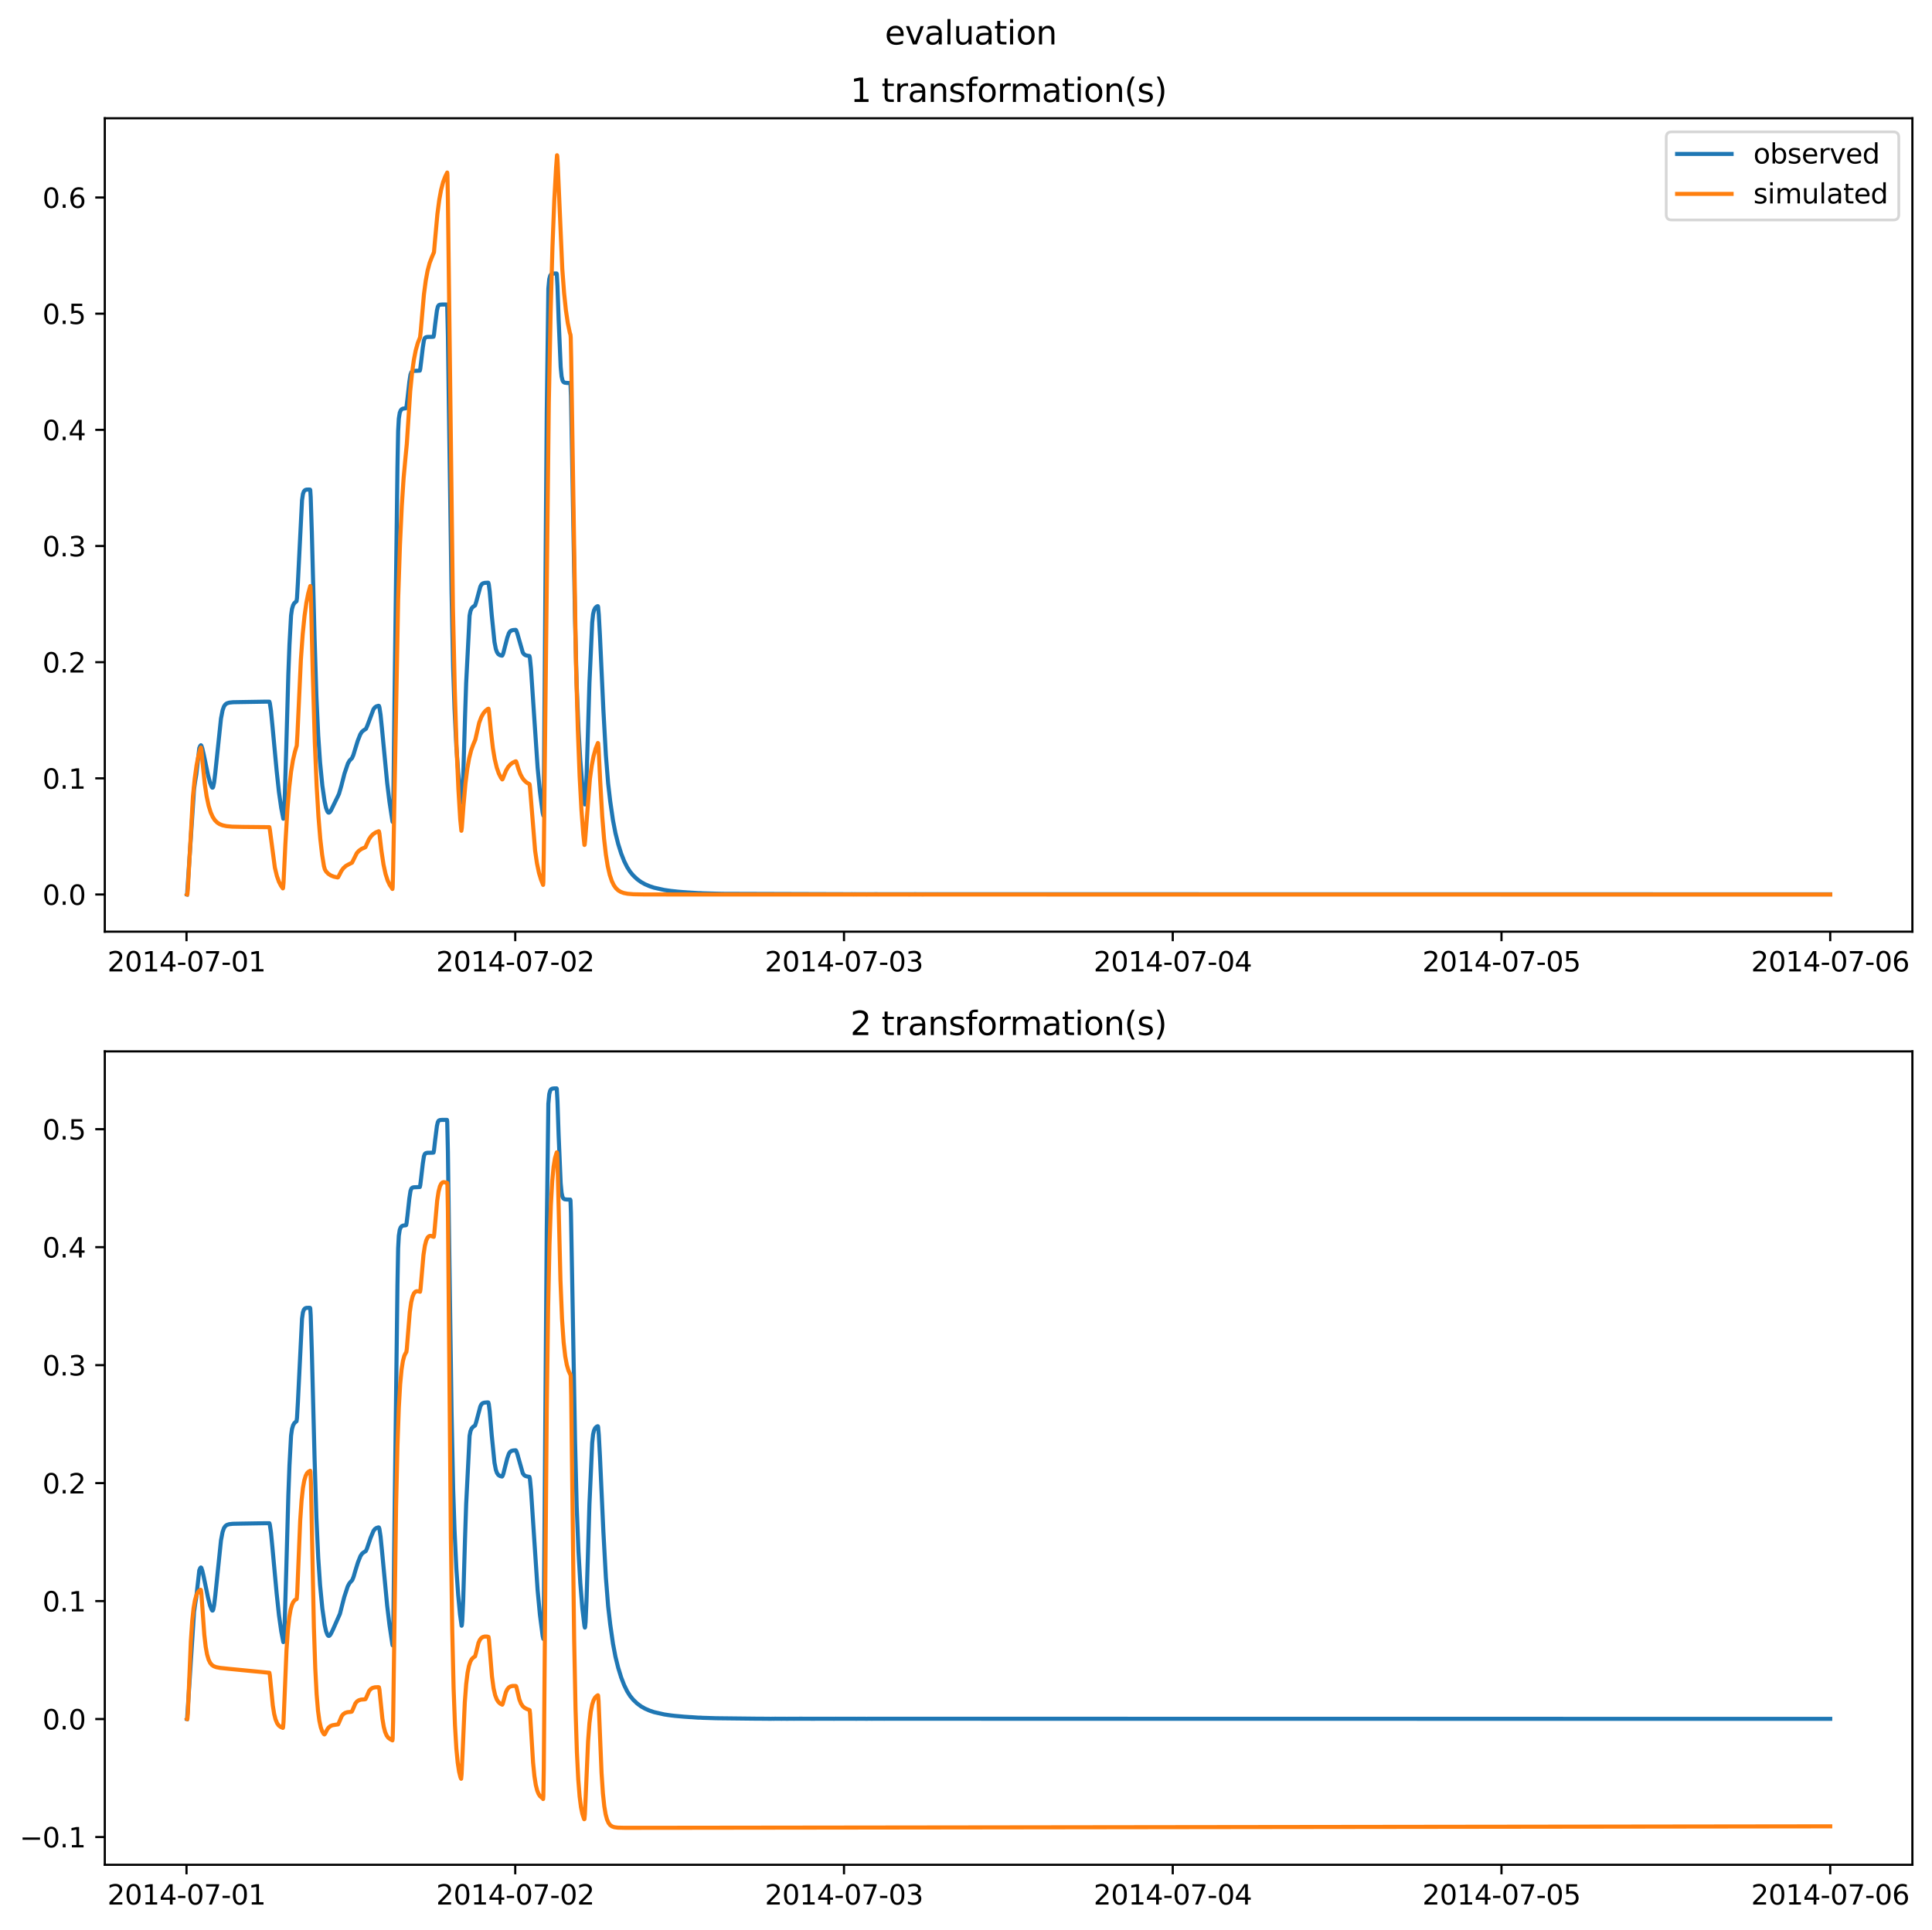 <?xml version="1.0" encoding="utf-8" standalone="no"?>
<!DOCTYPE svg PUBLIC "-//W3C//DTD SVG 1.1//EN"
  "http://www.w3.org/Graphics/SVG/1.1/DTD/svg11.dtd">
<svg xmlns:xlink="http://www.w3.org/1999/xlink" width="709.436pt" height="708.798pt" viewBox="0 0 709.436 708.798" xmlns="http://www.w3.org/2000/svg" version="1.1">
 <defs>
  <style type="text/css">*{stroke-linejoin: round; stroke-linecap: butt}</style>
 </defs>
 <g id="figure_1">
  <g id="patch_1">
   <path d="M 0 708.798 
L 709.436 708.798 
L 709.436 0 
L 0 0 
z
" style="fill: #ffffff"/>
  </g>
  <g id="axes_1">
   <g id="patch_2">
    <path d="M 38.483 342.2 
L 702.236 342.2 
L 702.236 43.44 
L 38.483 43.44 
z
" style="fill: #ffffff"/>
   </g>
   <g id="matplotlib.axis_1">
    <g id="xtick_1">
     <g id="line2d_1">
      <defs>
       <path id="mfd43e70ea5" d="M 0 0 
L 0 3.5 
" style="stroke: #000000; stroke-width: 0.8"/>
      </defs>
      <g>
       <use xlink:href="#mfd43e70ea5" x="68.486" y="342.2" style="stroke: #000000; stroke-width: 0.8"/>
      </g>
     </g>
     <g id="text_1">
      <!-- 2014-07-01 -->
      <g transform="translate(39.428 356.798) scale(0.1 -0.1)">
       <defs>
        <path id="DejaVuSans-32" d="M 1228 531 
L 3431 531 
L 3431 0 
L 469 0 
L 469 531 
Q 828 903 1448 1529 
Q 2069 2156 2228 2338 
Q 2531 2678 2651 2914 
Q 2772 3150 2772 3378 
Q 2772 3750 2511 3984 
Q 2250 4219 1831 4219 
Q 1534 4219 1204 4116 
Q 875 4013 500 3803 
L 500 4441 
Q 881 4594 1212 4672 
Q 1544 4750 1819 4750 
Q 2544 4750 2975 4387 
Q 3406 4025 3406 3419 
Q 3406 3131 3298 2873 
Q 3191 2616 2906 2266 
Q 2828 2175 2409 1742 
Q 1991 1309 1228 531 
z
" transform="scale(0.016)"/>
        <path id="DejaVuSans-30" d="M 2034 4250 
Q 1547 4250 1301 3770 
Q 1056 3291 1056 2328 
Q 1056 1369 1301 889 
Q 1547 409 2034 409 
Q 2525 409 2770 889 
Q 3016 1369 3016 2328 
Q 3016 3291 2770 3770 
Q 2525 4250 2034 4250 
z
M 2034 4750 
Q 2819 4750 3233 4129 
Q 3647 3509 3647 2328 
Q 3647 1150 3233 529 
Q 2819 -91 2034 -91 
Q 1250 -91 836 529 
Q 422 1150 422 2328 
Q 422 3509 836 4129 
Q 1250 4750 2034 4750 
z
" transform="scale(0.016)"/>
        <path id="DejaVuSans-31" d="M 794 531 
L 1825 531 
L 1825 4091 
L 703 3866 
L 703 4441 
L 1819 4666 
L 2450 4666 
L 2450 531 
L 3481 531 
L 3481 0 
L 794 0 
L 794 531 
z
" transform="scale(0.016)"/>
        <path id="DejaVuSans-34" d="M 2419 4116 
L 825 1625 
L 2419 1625 
L 2419 4116 
z
M 2253 4666 
L 3047 4666 
L 3047 1625 
L 3713 1625 
L 3713 1100 
L 3047 1100 
L 3047 0 
L 2419 0 
L 2419 1100 
L 313 1100 
L 313 1709 
L 2253 4666 
z
" transform="scale(0.016)"/>
        <path id="DejaVuSans-2d" d="M 313 2009 
L 1997 2009 
L 1997 1497 
L 313 1497 
L 313 2009 
z
" transform="scale(0.016)"/>
        <path id="DejaVuSans-37" d="M 525 4666 
L 3525 4666 
L 3525 4397 
L 1831 0 
L 1172 0 
L 2766 4134 
L 525 4134 
L 525 4666 
z
" transform="scale(0.016)"/>
       </defs>
       <use xlink:href="#DejaVuSans-32"/>
       <use xlink:href="#DejaVuSans-30" x="63.623"/>
       <use xlink:href="#DejaVuSans-31" x="127.246"/>
       <use xlink:href="#DejaVuSans-34" x="190.869"/>
       <use xlink:href="#DejaVuSans-2d" x="254.492"/>
       <use xlink:href="#DejaVuSans-30" x="290.576"/>
       <use xlink:href="#DejaVuSans-37" x="354.199"/>
       <use xlink:href="#DejaVuSans-2d" x="417.822"/>
       <use xlink:href="#DejaVuSans-30" x="453.906"/>
       <use xlink:href="#DejaVuSans-31" x="517.529"/>
      </g>
     </g>
    </g>
    <g id="xtick_2">
     <g id="line2d_2">
      <g>
       <use xlink:href="#mfd43e70ea5" x="189.202" y="342.2" style="stroke: #000000; stroke-width: 0.8"/>
      </g>
     </g>
     <g id="text_2">
      <!-- 2014-07-02 -->
      <g transform="translate(160.144 356.798) scale(0.1 -0.1)">
       <use xlink:href="#DejaVuSans-32"/>
       <use xlink:href="#DejaVuSans-30" x="63.623"/>
       <use xlink:href="#DejaVuSans-31" x="127.246"/>
       <use xlink:href="#DejaVuSans-34" x="190.869"/>
       <use xlink:href="#DejaVuSans-2d" x="254.492"/>
       <use xlink:href="#DejaVuSans-30" x="290.576"/>
       <use xlink:href="#DejaVuSans-37" x="354.199"/>
       <use xlink:href="#DejaVuSans-2d" x="417.822"/>
       <use xlink:href="#DejaVuSans-30" x="453.906"/>
       <use xlink:href="#DejaVuSans-32" x="517.529"/>
      </g>
     </g>
    </g>
    <g id="xtick_3">
     <g id="line2d_3">
      <g>
       <use xlink:href="#mfd43e70ea5" x="309.918" y="342.2" style="stroke: #000000; stroke-width: 0.8"/>
      </g>
     </g>
     <g id="text_3">
      <!-- 2014-07-03 -->
      <g transform="translate(280.86 356.798) scale(0.1 -0.1)">
       <defs>
        <path id="DejaVuSans-33" d="M 2597 2516 
Q 3050 2419 3304 2112 
Q 3559 1806 3559 1356 
Q 3559 666 3084 287 
Q 2609 -91 1734 -91 
Q 1441 -91 1130 -33 
Q 819 25 488 141 
L 488 750 
Q 750 597 1062 519 
Q 1375 441 1716 441 
Q 2309 441 2620 675 
Q 2931 909 2931 1356 
Q 2931 1769 2642 2001 
Q 2353 2234 1838 2234 
L 1294 2234 
L 1294 2753 
L 1863 2753 
Q 2328 2753 2575 2939 
Q 2822 3125 2822 3475 
Q 2822 3834 2567 4026 
Q 2313 4219 1838 4219 
Q 1578 4219 1281 4162 
Q 984 4106 628 3988 
L 628 4550 
Q 988 4650 1302 4700 
Q 1616 4750 1894 4750 
Q 2613 4750 3031 4423 
Q 3450 4097 3450 3541 
Q 3450 3153 3228 2886 
Q 3006 2619 2597 2516 
z
" transform="scale(0.016)"/>
       </defs>
       <use xlink:href="#DejaVuSans-32"/>
       <use xlink:href="#DejaVuSans-30" x="63.623"/>
       <use xlink:href="#DejaVuSans-31" x="127.246"/>
       <use xlink:href="#DejaVuSans-34" x="190.869"/>
       <use xlink:href="#DejaVuSans-2d" x="254.492"/>
       <use xlink:href="#DejaVuSans-30" x="290.576"/>
       <use xlink:href="#DejaVuSans-37" x="354.199"/>
       <use xlink:href="#DejaVuSans-2d" x="417.822"/>
       <use xlink:href="#DejaVuSans-30" x="453.906"/>
       <use xlink:href="#DejaVuSans-33" x="517.529"/>
      </g>
     </g>
    </g>
    <g id="xtick_4">
     <g id="line2d_4">
      <g>
       <use xlink:href="#mfd43e70ea5" x="430.634" y="342.2" style="stroke: #000000; stroke-width: 0.8"/>
      </g>
     </g>
     <g id="text_4">
      <!-- 2014-07-04 -->
      <g transform="translate(401.576 356.798) scale(0.1 -0.1)">
       <use xlink:href="#DejaVuSans-32"/>
       <use xlink:href="#DejaVuSans-30" x="63.623"/>
       <use xlink:href="#DejaVuSans-31" x="127.246"/>
       <use xlink:href="#DejaVuSans-34" x="190.869"/>
       <use xlink:href="#DejaVuSans-2d" x="254.492"/>
       <use xlink:href="#DejaVuSans-30" x="290.576"/>
       <use xlink:href="#DejaVuSans-37" x="354.199"/>
       <use xlink:href="#DejaVuSans-2d" x="417.822"/>
       <use xlink:href="#DejaVuSans-30" x="453.906"/>
       <use xlink:href="#DejaVuSans-34" x="517.529"/>
      </g>
     </g>
    </g>
    <g id="xtick_5">
     <g id="line2d_5">
      <g>
       <use xlink:href="#mfd43e70ea5" x="551.35" y="342.2" style="stroke: #000000; stroke-width: 0.8"/>
      </g>
     </g>
     <g id="text_5">
      <!-- 2014-07-05 -->
      <g transform="translate(522.292 356.798) scale(0.1 -0.1)">
       <defs>
        <path id="DejaVuSans-35" d="M 691 4666 
L 3169 4666 
L 3169 4134 
L 1269 4134 
L 1269 2991 
Q 1406 3038 1543 3061 
Q 1681 3084 1819 3084 
Q 2600 3084 3056 2656 
Q 3513 2228 3513 1497 
Q 3513 744 3044 326 
Q 2575 -91 1722 -91 
Q 1428 -91 1123 -41 
Q 819 9 494 109 
L 494 744 
Q 775 591 1075 516 
Q 1375 441 1709 441 
Q 2250 441 2565 725 
Q 2881 1009 2881 1497 
Q 2881 1984 2565 2268 
Q 2250 2553 1709 2553 
Q 1456 2553 1204 2497 
Q 953 2441 691 2322 
L 691 4666 
z
" transform="scale(0.016)"/>
       </defs>
       <use xlink:href="#DejaVuSans-32"/>
       <use xlink:href="#DejaVuSans-30" x="63.623"/>
       <use xlink:href="#DejaVuSans-31" x="127.246"/>
       <use xlink:href="#DejaVuSans-34" x="190.869"/>
       <use xlink:href="#DejaVuSans-2d" x="254.492"/>
       <use xlink:href="#DejaVuSans-30" x="290.576"/>
       <use xlink:href="#DejaVuSans-37" x="354.199"/>
       <use xlink:href="#DejaVuSans-2d" x="417.822"/>
       <use xlink:href="#DejaVuSans-30" x="453.906"/>
       <use xlink:href="#DejaVuSans-35" x="517.529"/>
      </g>
     </g>
    </g>
    <g id="xtick_6">
     <g id="line2d_6">
      <g>
       <use xlink:href="#mfd43e70ea5" x="672.066" y="342.2" style="stroke: #000000; stroke-width: 0.8"/>
      </g>
     </g>
     <g id="text_6">
      <!-- 2014-07-06 -->
      <g transform="translate(643.008 356.798) scale(0.1 -0.1)">
       <defs>
        <path id="DejaVuSans-36" d="M 2113 2584 
Q 1688 2584 1439 2293 
Q 1191 2003 1191 1497 
Q 1191 994 1439 701 
Q 1688 409 2113 409 
Q 2538 409 2786 701 
Q 3034 994 3034 1497 
Q 3034 2003 2786 2293 
Q 2538 2584 2113 2584 
z
M 3366 4563 
L 3366 3988 
Q 3128 4100 2886 4159 
Q 2644 4219 2406 4219 
Q 1781 4219 1451 3797 
Q 1122 3375 1075 2522 
Q 1259 2794 1537 2939 
Q 1816 3084 2150 3084 
Q 2853 3084 3261 2657 
Q 3669 2231 3669 1497 
Q 3669 778 3244 343 
Q 2819 -91 2113 -91 
Q 1303 -91 875 529 
Q 447 1150 447 2328 
Q 447 3434 972 4092 
Q 1497 4750 2381 4750 
Q 2619 4750 2861 4703 
Q 3103 4656 3366 4563 
z
" transform="scale(0.016)"/>
       </defs>
       <use xlink:href="#DejaVuSans-32"/>
       <use xlink:href="#DejaVuSans-30" x="63.623"/>
       <use xlink:href="#DejaVuSans-31" x="127.246"/>
       <use xlink:href="#DejaVuSans-34" x="190.869"/>
       <use xlink:href="#DejaVuSans-2d" x="254.492"/>
       <use xlink:href="#DejaVuSans-30" x="290.576"/>
       <use xlink:href="#DejaVuSans-37" x="354.199"/>
       <use xlink:href="#DejaVuSans-2d" x="417.822"/>
       <use xlink:href="#DejaVuSans-30" x="453.906"/>
       <use xlink:href="#DejaVuSans-36" x="517.529"/>
      </g>
     </g>
    </g>
   </g>
   <g id="matplotlib.axis_2">
    <g id="ytick_1">
     <g id="line2d_7">
      <defs>
       <path id="mb82d069a9a" d="M 0 0 
L -3.5 0 
" style="stroke: #000000; stroke-width: 0.8"/>
      </defs>
      <g>
       <use xlink:href="#mb82d069a9a" x="38.483" y="328.54" style="stroke: #000000; stroke-width: 0.8"/>
      </g>
     </g>
     <g id="text_7">
      <!-- 0.0 -->
      <g transform="translate(15.58 332.339) scale(0.1 -0.1)">
       <defs>
        <path id="DejaVuSans-2e" d="M 684 794 
L 1344 794 
L 1344 0 
L 684 0 
L 684 794 
z
" transform="scale(0.016)"/>
       </defs>
       <use xlink:href="#DejaVuSans-30"/>
       <use xlink:href="#DejaVuSans-2e" x="63.623"/>
       <use xlink:href="#DejaVuSans-30" x="95.41"/>
      </g>
     </g>
    </g>
    <g id="ytick_2">
     <g id="line2d_8">
      <g>
       <use xlink:href="#mb82d069a9a" x="38.483" y="285.874" style="stroke: #000000; stroke-width: 0.8"/>
      </g>
     </g>
     <g id="text_8">
      <!-- 0.1 -->
      <g transform="translate(15.58 289.673) scale(0.1 -0.1)">
       <use xlink:href="#DejaVuSans-30"/>
       <use xlink:href="#DejaVuSans-2e" x="63.623"/>
       <use xlink:href="#DejaVuSans-31" x="95.41"/>
      </g>
     </g>
    </g>
    <g id="ytick_3">
     <g id="line2d_9">
      <g>
       <use xlink:href="#mb82d069a9a" x="38.483" y="243.208" style="stroke: #000000; stroke-width: 0.8"/>
      </g>
     </g>
     <g id="text_9">
      <!-- 0.2 -->
      <g transform="translate(15.58 247.007) scale(0.1 -0.1)">
       <use xlink:href="#DejaVuSans-30"/>
       <use xlink:href="#DejaVuSans-2e" x="63.623"/>
       <use xlink:href="#DejaVuSans-32" x="95.41"/>
      </g>
     </g>
    </g>
    <g id="ytick_4">
     <g id="line2d_10">
      <g>
       <use xlink:href="#mb82d069a9a" x="38.483" y="200.542" style="stroke: #000000; stroke-width: 0.8"/>
      </g>
     </g>
     <g id="text_10">
      <!-- 0.3 -->
      <g transform="translate(15.58 204.341) scale(0.1 -0.1)">
       <use xlink:href="#DejaVuSans-30"/>
       <use xlink:href="#DejaVuSans-2e" x="63.623"/>
       <use xlink:href="#DejaVuSans-33" x="95.41"/>
      </g>
     </g>
    </g>
    <g id="ytick_5">
     <g id="line2d_11">
      <g>
       <use xlink:href="#mb82d069a9a" x="38.483" y="157.875" style="stroke: #000000; stroke-width: 0.8"/>
      </g>
     </g>
     <g id="text_11">
      <!-- 0.4 -->
      <g transform="translate(15.58 161.675) scale(0.1 -0.1)">
       <use xlink:href="#DejaVuSans-30"/>
       <use xlink:href="#DejaVuSans-2e" x="63.623"/>
       <use xlink:href="#DejaVuSans-34" x="95.41"/>
      </g>
     </g>
    </g>
    <g id="ytick_6">
     <g id="line2d_12">
      <g>
       <use xlink:href="#mb82d069a9a" x="38.483" y="115.209" style="stroke: #000000; stroke-width: 0.8"/>
      </g>
     </g>
     <g id="text_12">
      <!-- 0.5 -->
      <g transform="translate(15.58 119.009) scale(0.1 -0.1)">
       <use xlink:href="#DejaVuSans-30"/>
       <use xlink:href="#DejaVuSans-2e" x="63.623"/>
       <use xlink:href="#DejaVuSans-35" x="95.41"/>
      </g>
     </g>
    </g>
    <g id="ytick_7">
     <g id="line2d_13">
      <g>
       <use xlink:href="#mb82d069a9a" x="38.483" y="72.543" style="stroke: #000000; stroke-width: 0.8"/>
      </g>
     </g>
     <g id="text_13">
      <!-- 0.6 -->
      <g transform="translate(15.58 76.343) scale(0.1 -0.1)">
       <use xlink:href="#DejaVuSans-30"/>
       <use xlink:href="#DejaVuSans-2e" x="63.623"/>
       <use xlink:href="#DejaVuSans-36" x="95.41"/>
      </g>
     </g>
    </g>
   </g>
   <g id="line2d_14">
    <path d="M 68.653 328.522 
L 68.737 328.083 
L 71.252 289.813 
L 71.671 286.877 
L 72.09 284.38 
L 73.18 274.752 
L 73.516 273.977 
L 73.767 273.714 
L 73.935 273.85 
L 74.27 274.812 
L 74.773 276.938 
L 76.366 284.551 
L 77.12 287.465 
L 77.707 288.943 
L 77.959 289.306 
L 78.126 289.283 
L 78.294 288.936 
L 78.629 287.315 
L 79.048 283.886 
L 81.144 263.926 
L 81.731 260.899 
L 82.234 259.492 
L 82.737 258.754 
L 83.324 258.33 
L 84.162 258.067 
L 85.587 257.915 
L 89.024 257.855 
L 97.24 257.718 
L 98.916 257.721 
L 99.084 258.281 
L 99.503 261.09 
L 100.006 266.208 
L 101.599 283.226 
L 102.437 290.953 
L 103.275 296.815 
L 104.03 300.707 
L 104.114 300.664 
L 104.281 299.24 
L 104.533 293.738 
L 105.12 274.646 
L 105.874 247.71 
L 106.293 236.778 
L 106.88 226.08 
L 107.215 223.674 
L 107.635 222.277 
L 108.054 221.553 
L 108.557 221.085 
L 108.892 220.833 
L 109.06 219.607 
L 109.395 213.795 
L 110.904 183.752 
L 111.239 181.455 
L 111.575 180.504 
L 111.994 180.023 
L 112.497 179.836 
L 113.419 179.799 
L 113.838 179.823 
L 113.922 179.998 
L 114.09 182.557 
L 114.509 195.63 
L 115.515 234.315 
L 116.185 255.796 
L 116.856 270.17 
L 117.527 280.022 
L 118.365 288.567 
L 119.203 294.354 
L 119.706 296.683 
L 120.209 298.02 
L 120.545 298.427 
L 120.796 298.479 
L 121.131 298.255 
L 121.551 297.642 
L 122.473 295.734 
L 124.065 292.468 
L 124.485 291.555 
L 125.323 288.69 
L 126.497 284.121 
L 127.754 280.42 
L 128.341 279.386 
L 128.928 278.776 
L 129.263 278.437 
L 129.766 277.29 
L 130.437 275.084 
L 131.359 272.094 
L 132.281 269.757 
L 132.868 268.82 
L 133.454 268.306 
L 134.377 267.687 
L 134.88 266.547 
L 137.143 260.497 
L 137.646 259.835 
L 138.233 259.434 
L 138.987 259.22 
L 139.155 259.279 
L 139.323 259.799 
L 139.742 262.501 
L 140.245 267.454 
L 142.173 287.559 
L 143.011 294.442 
L 144.101 301.652 
L 144.185 301.899 
L 144.269 301.417 
L 144.436 295.342 
L 144.855 258.168 
L 145.945 171.451 
L 146.197 158.306 
L 146.448 153.775 
L 146.784 151.63 
L 147.119 150.764 
L 147.538 150.285 
L 148.041 150.066 
L 148.963 149.969 
L 149.131 149.905 
L 149.298 149.151 
L 149.634 146.398 
L 150.304 140.341 
L 150.724 137.59 
L 151.059 136.689 
L 151.394 136.369 
L 151.897 136.224 
L 153.155 136.175 
L 154.161 136.117 
L 154.328 135.395 
L 154.664 132.662 
L 155.25 127.703 
L 155.67 124.985 
L 156.005 124.163 
L 156.34 123.884 
L 156.927 123.75 
L 158.771 123.719 
L 159.19 123.667 
L 159.358 122.89 
L 159.777 119.227 
L 160.448 114.014 
L 160.783 112.619 
L 161.119 112.102 
L 161.538 111.911 
L 162.376 111.842 
L 164.136 111.85 
L 164.22 112.393 
L 164.472 123.429 
L 164.807 148.135 
L 165.813 217.563 
L 166.4 245.37 
L 166.903 260.202 
L 167.573 274.132 
L 168.244 283.622 
L 168.915 290.642 
L 169.502 294.79 
L 169.585 294.621 
L 169.753 292.931 
L 170.088 285.612 
L 170.759 263.274 
L 171.178 250.814 
L 172.436 226.127 
L 172.771 224.408 
L 173.19 223.437 
L 173.693 222.879 
L 174.448 222.363 
L 174.867 221.102 
L 176.376 215.476 
L 176.795 214.692 
L 177.298 214.275 
L 177.968 214.086 
L 179.226 214.011 
L 179.31 214.04 
L 179.477 214.597 
L 179.813 217.207 
L 180.567 225.94 
L 181.573 235.795 
L 182.076 238.392 
L 182.495 239.551 
L 182.998 240.264 
L 183.585 240.647 
L 184.34 240.828 
L 184.507 240.685 
L 184.843 239.83 
L 185.346 237.802 
L 186.268 234.25 
L 186.855 232.572 
L 187.274 231.94 
L 187.777 231.582 
L 188.447 231.404 
L 189.369 231.341 
L 189.537 231.509 
L 189.956 232.638 
L 191.968 239.66 
L 192.471 240.331 
L 192.974 240.654 
L 193.729 240.845 
L 194.399 240.936 
L 194.567 241.569 
L 194.986 245.744 
L 195.657 255.766 
L 197.417 281.952 
L 198.255 290.778 
L 199.261 298.484 
L 199.513 299.54 
L 199.597 297.726 
L 199.764 283.225 
L 200.77 151.437 
L 201.357 106.023 
L 201.693 102.489 
L 202.028 101.256 
L 202.363 100.769 
L 202.782 100.546 
L 203.537 100.453 
L 204.375 100.447 
L 204.459 100.67 
L 204.71 105.123 
L 205.13 117.362 
L 205.884 134.79 
L 206.219 138.232 
L 206.555 139.706 
L 206.89 140.286 
L 207.309 140.541 
L 208.231 140.654 
L 209.405 140.676 
L 209.489 141.039 
L 209.656 145.556 
L 210.076 167.834 
L 211.165 228.089 
L 211.752 251.392 
L 212.423 268.019 
L 213.093 279.387 
L 213.848 288.501 
L 214.602 294.81 
L 214.77 295.465 
L 214.854 295.279 
L 215.022 293.528 
L 215.357 286.026 
L 215.86 270.092 
L 216.447 250.773 
L 216.782 243.506 
L 217.453 228.66 
L 217.788 225.588 
L 218.123 224.166 
L 218.542 223.32 
L 219.045 222.826 
L 219.465 222.632 
L 219.548 222.66 
L 219.632 222.953 
L 219.884 225.815 
L 220.303 233.532 
L 221.56 260.713 
L 222.483 277.371 
L 223.321 287.819 
L 224.075 294.319 
L 225.081 301.25 
L 226.003 306.031 
L 227.009 310.013 
L 228.099 313.49 
L 229.189 316.259 
L 230.279 318.462 
L 231.369 320.172 
L 232.542 321.575 
L 233.967 322.915 
L 235.392 323.955 
L 236.818 324.753 
L 238.578 325.511 
L 240.171 326.036 
L 243.943 326.879 
L 244.53 326.959 
L 245.201 327.063 
L 246.458 327.237 
L 247.967 327.396 
L 248.721 327.484 
L 249.392 327.541 
L 250.817 327.659 
L 251.739 327.714 
L 252.494 327.781 
L 252.913 327.794 
L 253.751 327.86 
L 254.422 327.897 
L 256.434 328.034 
L 257.356 328.043 
L 257.943 328.09 
L 263.057 328.238 
L 264.985 328.279 
L 265.991 328.295 
L 308.912 328.422 
L 309.834 328.426 
L 310.84 328.426 
L 312.349 328.43 
L 312.852 328.416 
L 313.439 328.444 
L 313.942 328.418 
L 314.528 328.442 
L 315.031 328.425 
L 315.618 328.429 
L 317.379 328.429 
L 318.217 328.444 
L 318.72 328.433 
L 320.397 328.432 
L 322.073 328.413 
L 322.409 328.441 
L 322.995 328.43 
L 324.253 328.427 
L 325.426 328.43 
L 326.349 328.433 
L 329.618 328.437 
L 331.378 328.428 
L 332.133 328.431 
L 332.804 328.429 
L 333.977 328.443 
L 334.564 328.433 
L 335.989 328.422 
L 338.169 328.434 
L 339.007 328.443 
L 339.845 328.425 
L 341.941 328.43 
L 344.288 328.425 
L 344.875 328.434 
L 349.737 328.433 
L 672.066 328.47 
L 672.066 328.47 
" clip-path="url(#p477203294b)" style="fill: none; stroke: #1f77b4; stroke-width: 1.5; stroke-linecap: square"/>
   </g>
   <g id="line2d_15">
    <path d="M 68.653 328.54 
L 68.737 328.62 
L 68.821 328.373 
L 68.989 326.261 
L 70.833 292.696 
L 71.504 285.941 
L 72.174 281.111 
L 72.845 277.657 
L 73.599 274.933 
L 73.767 274.57 
L 73.935 275.362 
L 74.438 280.69 
L 75.192 287.871 
L 75.863 292.388 
L 76.617 295.952 
L 77.372 298.396 
L 78.126 300.071 
L 78.881 301.22 
L 79.719 302.079 
L 80.641 302.687 
L 81.731 303.124 
L 83.156 303.431 
L 85.252 303.623 
L 89.192 303.712 
L 98.916 303.809 
L 99.084 304.689 
L 100.928 318.667 
L 101.683 321.77 
L 102.437 323.897 
L 103.192 325.356 
L 103.862 326.3 
L 103.946 326.159 
L 104.114 324.224 
L 104.784 310.11 
L 105.539 297.225 
L 106.21 289.18 
L 106.88 283.427 
L 107.551 279.313 
L 108.305 276.068 
L 108.976 273.854 
L 109.227 269.537 
L 110.485 242.289 
L 111.156 232.93 
L 111.826 226.236 
L 112.497 221.45 
L 113.167 218.027 
L 113.922 215.254 
L 114.006 215.481 
L 114.173 219.249 
L 114.844 247.141 
L 115.599 272.645 
L 116.269 288.57 
L 116.94 299.959 
L 117.61 308.103 
L 118.281 313.926 
L 118.952 318.094 
L 119.287 319.312 
L 119.79 320.148 
L 120.545 320.92 
L 121.467 321.535 
L 122.556 321.976 
L 123.982 322.29 
L 124.149 322.208 
L 124.485 321.592 
L 125.407 319.797 
L 126.161 318.801 
L 127 318.058 
L 127.922 317.53 
L 129.263 316.859 
L 131.023 313.336 
L 131.862 312.425 
L 132.784 311.778 
L 133.874 311.315 
L 134.209 311.114 
L 134.628 310.159 
L 135.466 308.321 
L 136.221 307.189 
L 137.059 306.344 
L 137.981 305.744 
L 139.071 305.298 
L 139.155 305.368 
L 139.323 306.166 
L 140.077 312.567 
L 140.832 317.577 
L 141.586 321.023 
L 142.34 323.385 
L 143.095 325.005 
L 143.849 326.115 
L 144.101 326.513 
L 144.185 325.898 
L 144.352 319.73 
L 146.197 220.224 
L 146.867 200.183 
L 147.538 185.852 
L 148.209 175.604 
L 148.879 168.276 
L 149.382 163.032 
L 150.64 143.624 
L 151.31 136.925 
L 151.981 132.134 
L 152.652 128.709 
L 153.406 126.007 
L 154.077 124.326 
L 154.244 123.889 
L 154.496 121.572 
L 155.67 108.124 
L 156.34 103.057 
L 157.011 99.432 
L 157.765 96.573 
L 158.52 94.613 
L 159.358 92.639 
L 159.777 87.846 
L 160.616 78.628 
L 161.286 73.481 
L 161.957 69.799 
L 162.711 66.896 
L 163.466 64.905 
L 164.22 63.374 
L 164.304 64.306 
L 164.472 73.576 
L 166.316 222.954 
L 166.987 253.039 
L 167.657 274.552 
L 168.328 289.935 
L 168.999 300.935 
L 169.418 305.135 
L 169.585 304.04 
L 170.172 296.196 
L 170.927 287.684 
L 171.597 282.358 
L 172.268 278.549 
L 173.022 275.544 
L 173.777 273.484 
L 174.531 271.686 
L 175.957 265.445 
L 176.711 263.44 
L 177.466 262.064 
L 178.22 261.121 
L 179.058 260.417 
L 179.394 260.306 
L 179.561 261.27 
L 180.232 268.313 
L 180.986 274.745 
L 181.657 278.76 
L 182.412 281.928 
L 183.166 284.1 
L 183.92 285.59 
L 184.423 286.279 
L 184.591 286.131 
L 185.01 285.044 
L 185.849 282.971 
L 186.603 281.696 
L 187.358 280.822 
L 188.196 280.168 
L 189.202 279.672 
L 189.453 279.616 
L 189.621 279.914 
L 190.292 282.186 
L 191.046 284.271 
L 191.801 285.706 
L 192.555 286.691 
L 193.393 287.427 
L 194.315 287.95 
L 194.399 287.96 
L 194.483 288.152 
L 194.651 289.625 
L 196.495 312.443 
L 197.166 317.03 
L 197.92 320.647 
L 198.675 323.128 
L 199.429 325.013 
L 199.513 323.994 
L 199.681 313.725 
L 201.525 147.962 
L 202.196 114.574 
L 202.866 90.7 
L 203.537 73.628 
L 204.207 61.421 
L 204.543 57.02 
L 204.627 57.327 
L 204.794 60.156 
L 206.471 98.731 
L 207.142 107.651 
L 207.812 114.029 
L 208.483 118.591 
L 209.237 122.189 
L 209.489 122.993 
L 209.573 124.058 
L 209.74 131.629 
L 211.501 243.643 
L 212.171 267.833 
L 212.842 285.13 
L 213.513 297.499 
L 214.183 306.344 
L 214.602 310.344 
L 214.686 310.26 
L 214.854 308.753 
L 216.614 286.104 
L 217.285 281.227 
L 217.956 277.74 
L 218.71 274.99 
L 219.465 273.105 
L 219.548 272.898 
L 219.632 272.97 
L 219.8 274.777 
L 220.387 286.789 
L 221.141 299.848 
L 221.812 308.022 
L 222.483 313.868 
L 223.153 318.049 
L 223.908 321.346 
L 224.662 323.607 
L 225.417 325.157 
L 226.171 326.22 
L 227.009 327.015 
L 227.932 327.578 
L 229.021 327.982 
L 230.446 328.266 
L 232.626 328.448 
L 236.818 328.528 
L 258.865 328.54 
L 672.066 328.54 
L 672.066 328.54 
" clip-path="url(#p477203294b)" style="fill: none; stroke: #ff7f0e; stroke-width: 1.5; stroke-linecap: square"/>
   </g>
   <g id="patch_3">
    <path d="M 38.483 342.2 
L 38.483 43.44 
" style="fill: none; stroke: #000000; stroke-width: 0.8; stroke-linejoin: miter; stroke-linecap: square"/>
   </g>
   <g id="patch_4">
    <path d="M 702.236 342.2 
L 702.236 43.44 
" style="fill: none; stroke: #000000; stroke-width: 0.8; stroke-linejoin: miter; stroke-linecap: square"/>
   </g>
   <g id="patch_5">
    <path d="M 38.483 342.2 
L 702.236 342.2 
" style="fill: none; stroke: #000000; stroke-width: 0.8; stroke-linejoin: miter; stroke-linecap: square"/>
   </g>
   <g id="patch_6">
    <path d="M 38.483 43.44 
L 702.236 43.44 
" style="fill: none; stroke: #000000; stroke-width: 0.8; stroke-linejoin: miter; stroke-linecap: square"/>
   </g>
   <g id="text_14">
    <!-- 1 transformation(s) -->
    <g transform="translate(312.245 37.44) scale(0.12 -0.12)">
     <defs>
      <path id="DejaVuSans-20" transform="scale(0.016)"/>
      <path id="DejaVuSans-74" d="M 1172 4494 
L 1172 3500 
L 2356 3500 
L 2356 3053 
L 1172 3053 
L 1172 1153 
Q 1172 725 1289 603 
Q 1406 481 1766 481 
L 2356 481 
L 2356 0 
L 1766 0 
Q 1100 0 847 248 
Q 594 497 594 1153 
L 594 3053 
L 172 3053 
L 172 3500 
L 594 3500 
L 594 4494 
L 1172 4494 
z
" transform="scale(0.016)"/>
      <path id="DejaVuSans-72" d="M 2631 2963 
Q 2534 3019 2420 3045 
Q 2306 3072 2169 3072 
Q 1681 3072 1420 2755 
Q 1159 2438 1159 1844 
L 1159 0 
L 581 0 
L 581 3500 
L 1159 3500 
L 1159 2956 
Q 1341 3275 1631 3429 
Q 1922 3584 2338 3584 
Q 2397 3584 2469 3576 
Q 2541 3569 2628 3553 
L 2631 2963 
z
" transform="scale(0.016)"/>
      <path id="DejaVuSans-61" d="M 2194 1759 
Q 1497 1759 1228 1600 
Q 959 1441 959 1056 
Q 959 750 1161 570 
Q 1363 391 1709 391 
Q 2188 391 2477 730 
Q 2766 1069 2766 1631 
L 2766 1759 
L 2194 1759 
z
M 3341 1997 
L 3341 0 
L 2766 0 
L 2766 531 
Q 2569 213 2275 61 
Q 1981 -91 1556 -91 
Q 1019 -91 701 211 
Q 384 513 384 1019 
Q 384 1609 779 1909 
Q 1175 2209 1959 2209 
L 2766 2209 
L 2766 2266 
Q 2766 2663 2505 2880 
Q 2244 3097 1772 3097 
Q 1472 3097 1187 3025 
Q 903 2953 641 2809 
L 641 3341 
Q 956 3463 1253 3523 
Q 1550 3584 1831 3584 
Q 2591 3584 2966 3190 
Q 3341 2797 3341 1997 
z
" transform="scale(0.016)"/>
      <path id="DejaVuSans-6e" d="M 3513 2113 
L 3513 0 
L 2938 0 
L 2938 2094 
Q 2938 2591 2744 2837 
Q 2550 3084 2163 3084 
Q 1697 3084 1428 2787 
Q 1159 2491 1159 1978 
L 1159 0 
L 581 0 
L 581 3500 
L 1159 3500 
L 1159 2956 
Q 1366 3272 1645 3428 
Q 1925 3584 2291 3584 
Q 2894 3584 3203 3211 
Q 3513 2838 3513 2113 
z
" transform="scale(0.016)"/>
      <path id="DejaVuSans-73" d="M 2834 3397 
L 2834 2853 
Q 2591 2978 2328 3040 
Q 2066 3103 1784 3103 
Q 1356 3103 1142 2972 
Q 928 2841 928 2578 
Q 928 2378 1081 2264 
Q 1234 2150 1697 2047 
L 1894 2003 
Q 2506 1872 2764 1633 
Q 3022 1394 3022 966 
Q 3022 478 2636 193 
Q 2250 -91 1575 -91 
Q 1294 -91 989 -36 
Q 684 19 347 128 
L 347 722 
Q 666 556 975 473 
Q 1284 391 1588 391 
Q 1994 391 2212 530 
Q 2431 669 2431 922 
Q 2431 1156 2273 1281 
Q 2116 1406 1581 1522 
L 1381 1569 
Q 847 1681 609 1914 
Q 372 2147 372 2553 
Q 372 3047 722 3315 
Q 1072 3584 1716 3584 
Q 2034 3584 2315 3537 
Q 2597 3491 2834 3397 
z
" transform="scale(0.016)"/>
      <path id="DejaVuSans-66" d="M 2375 4863 
L 2375 4384 
L 1825 4384 
Q 1516 4384 1395 4259 
Q 1275 4134 1275 3809 
L 1275 3500 
L 2222 3500 
L 2222 3053 
L 1275 3053 
L 1275 0 
L 697 0 
L 697 3053 
L 147 3053 
L 147 3500 
L 697 3500 
L 697 3744 
Q 697 4328 969 4595 
Q 1241 4863 1831 4863 
L 2375 4863 
z
" transform="scale(0.016)"/>
      <path id="DejaVuSans-6f" d="M 1959 3097 
Q 1497 3097 1228 2736 
Q 959 2375 959 1747 
Q 959 1119 1226 758 
Q 1494 397 1959 397 
Q 2419 397 2687 759 
Q 2956 1122 2956 1747 
Q 2956 2369 2687 2733 
Q 2419 3097 1959 3097 
z
M 1959 3584 
Q 2709 3584 3137 3096 
Q 3566 2609 3566 1747 
Q 3566 888 3137 398 
Q 2709 -91 1959 -91 
Q 1206 -91 779 398 
Q 353 888 353 1747 
Q 353 2609 779 3096 
Q 1206 3584 1959 3584 
z
" transform="scale(0.016)"/>
      <path id="DejaVuSans-6d" d="M 3328 2828 
Q 3544 3216 3844 3400 
Q 4144 3584 4550 3584 
Q 5097 3584 5394 3201 
Q 5691 2819 5691 2113 
L 5691 0 
L 5113 0 
L 5113 2094 
Q 5113 2597 4934 2840 
Q 4756 3084 4391 3084 
Q 3944 3084 3684 2787 
Q 3425 2491 3425 1978 
L 3425 0 
L 2847 0 
L 2847 2094 
Q 2847 2600 2669 2842 
Q 2491 3084 2119 3084 
Q 1678 3084 1418 2786 
Q 1159 2488 1159 1978 
L 1159 0 
L 581 0 
L 581 3500 
L 1159 3500 
L 1159 2956 
Q 1356 3278 1631 3431 
Q 1906 3584 2284 3584 
Q 2666 3584 2933 3390 
Q 3200 3197 3328 2828 
z
" transform="scale(0.016)"/>
      <path id="DejaVuSans-69" d="M 603 3500 
L 1178 3500 
L 1178 0 
L 603 0 
L 603 3500 
z
M 603 4863 
L 1178 4863 
L 1178 4134 
L 603 4134 
L 603 4863 
z
" transform="scale(0.016)"/>
      <path id="DejaVuSans-28" d="M 1984 4856 
Q 1566 4138 1362 3434 
Q 1159 2731 1159 2009 
Q 1159 1288 1364 580 
Q 1569 -128 1984 -844 
L 1484 -844 
Q 1016 -109 783 600 
Q 550 1309 550 2009 
Q 550 2706 781 3412 
Q 1013 4119 1484 4856 
L 1984 4856 
z
" transform="scale(0.016)"/>
      <path id="DejaVuSans-29" d="M 513 4856 
L 1013 4856 
Q 1481 4119 1714 3412 
Q 1947 2706 1947 2009 
Q 1947 1309 1714 600 
Q 1481 -109 1013 -844 
L 513 -844 
Q 928 -128 1133 580 
Q 1338 1288 1338 2009 
Q 1338 2731 1133 3434 
Q 928 4138 513 4856 
z
" transform="scale(0.016)"/>
     </defs>
     <use xlink:href="#DejaVuSans-31"/>
     <use xlink:href="#DejaVuSans-20" x="63.623"/>
     <use xlink:href="#DejaVuSans-74" x="95.41"/>
     <use xlink:href="#DejaVuSans-72" x="134.619"/>
     <use xlink:href="#DejaVuSans-61" x="175.732"/>
     <use xlink:href="#DejaVuSans-6e" x="237.012"/>
     <use xlink:href="#DejaVuSans-73" x="300.391"/>
     <use xlink:href="#DejaVuSans-66" x="352.49"/>
     <use xlink:href="#DejaVuSans-6f" x="387.695"/>
     <use xlink:href="#DejaVuSans-72" x="448.877"/>
     <use xlink:href="#DejaVuSans-6d" x="488.24"/>
     <use xlink:href="#DejaVuSans-61" x="585.652"/>
     <use xlink:href="#DejaVuSans-74" x="646.932"/>
     <use xlink:href="#DejaVuSans-69" x="686.141"/>
     <use xlink:href="#DejaVuSans-6f" x="713.924"/>
     <use xlink:href="#DejaVuSans-6e" x="775.105"/>
     <use xlink:href="#DejaVuSans-28" x="838.484"/>
     <use xlink:href="#DejaVuSans-73" x="877.498"/>
     <use xlink:href="#DejaVuSans-29" x="929.598"/>
    </g>
   </g>
   <g id="legend_1">
    <g id="patch_7">
     <path d="M 613.843 80.796 
L 695.236 80.796 
Q 697.236 80.796 697.236 78.796 
L 697.236 50.44 
Q 697.236 48.44 695.236 48.44 
L 613.843 48.44 
Q 611.843 48.44 611.843 50.44 
L 611.843 78.796 
Q 611.843 80.796 613.843 80.796 
z
" style="fill: #ffffff; opacity: 0.8; stroke: #cccccc; stroke-linejoin: miter"/>
    </g>
    <g id="line2d_16">
     <path d="M 615.843 56.538 
L 625.843 56.538 
L 635.843 56.538 
" style="fill: none; stroke: #1f77b4; stroke-width: 1.5; stroke-linecap: square"/>
    </g>
    <g id="text_15">
     <!-- observed -->
     <g transform="translate(643.843 60.038) scale(0.1 -0.1)">
      <defs>
       <path id="DejaVuSans-62" d="M 3116 1747 
Q 3116 2381 2855 2742 
Q 2594 3103 2138 3103 
Q 1681 3103 1420 2742 
Q 1159 2381 1159 1747 
Q 1159 1113 1420 752 
Q 1681 391 2138 391 
Q 2594 391 2855 752 
Q 3116 1113 3116 1747 
z
M 1159 2969 
Q 1341 3281 1617 3432 
Q 1894 3584 2278 3584 
Q 2916 3584 3314 3078 
Q 3713 2572 3713 1747 
Q 3713 922 3314 415 
Q 2916 -91 2278 -91 
Q 1894 -91 1617 61 
Q 1341 213 1159 525 
L 1159 0 
L 581 0 
L 581 4863 
L 1159 4863 
L 1159 2969 
z
" transform="scale(0.016)"/>
       <path id="DejaVuSans-65" d="M 3597 1894 
L 3597 1613 
L 953 1613 
Q 991 1019 1311 708 
Q 1631 397 2203 397 
Q 2534 397 2845 478 
Q 3156 559 3463 722 
L 3463 178 
Q 3153 47 2828 -22 
Q 2503 -91 2169 -91 
Q 1331 -91 842 396 
Q 353 884 353 1716 
Q 353 2575 817 3079 
Q 1281 3584 2069 3584 
Q 2775 3584 3186 3129 
Q 3597 2675 3597 1894 
z
M 3022 2063 
Q 3016 2534 2758 2815 
Q 2500 3097 2075 3097 
Q 1594 3097 1305 2825 
Q 1016 2553 972 2059 
L 3022 2063 
z
" transform="scale(0.016)"/>
       <path id="DejaVuSans-76" d="M 191 3500 
L 800 3500 
L 1894 563 
L 2988 3500 
L 3597 3500 
L 2284 0 
L 1503 0 
L 191 3500 
z
" transform="scale(0.016)"/>
       <path id="DejaVuSans-64" d="M 2906 2969 
L 2906 4863 
L 3481 4863 
L 3481 0 
L 2906 0 
L 2906 525 
Q 2725 213 2448 61 
Q 2172 -91 1784 -91 
Q 1150 -91 751 415 
Q 353 922 353 1747 
Q 353 2572 751 3078 
Q 1150 3584 1784 3584 
Q 2172 3584 2448 3432 
Q 2725 3281 2906 2969 
z
M 947 1747 
Q 947 1113 1208 752 
Q 1469 391 1925 391 
Q 2381 391 2643 752 
Q 2906 1113 2906 1747 
Q 2906 2381 2643 2742 
Q 2381 3103 1925 3103 
Q 1469 3103 1208 2742 
Q 947 2381 947 1747 
z
" transform="scale(0.016)"/>
      </defs>
      <use xlink:href="#DejaVuSans-6f"/>
      <use xlink:href="#DejaVuSans-62" x="61.182"/>
      <use xlink:href="#DejaVuSans-73" x="124.658"/>
      <use xlink:href="#DejaVuSans-65" x="176.758"/>
      <use xlink:href="#DejaVuSans-72" x="238.281"/>
      <use xlink:href="#DejaVuSans-76" x="279.395"/>
      <use xlink:href="#DejaVuSans-65" x="338.574"/>
      <use xlink:href="#DejaVuSans-64" x="400.098"/>
     </g>
    </g>
    <g id="line2d_17">
     <path d="M 615.843 71.217 
L 625.843 71.217 
L 635.843 71.217 
" style="fill: none; stroke: #ff7f0e; stroke-width: 1.5; stroke-linecap: square"/>
    </g>
    <g id="text_16">
     <!-- simulated -->
     <g transform="translate(643.843 74.717) scale(0.1 -0.1)">
      <defs>
       <path id="DejaVuSans-75" d="M 544 1381 
L 544 3500 
L 1119 3500 
L 1119 1403 
Q 1119 906 1312 657 
Q 1506 409 1894 409 
Q 2359 409 2629 706 
Q 2900 1003 2900 1516 
L 2900 3500 
L 3475 3500 
L 3475 0 
L 2900 0 
L 2900 538 
Q 2691 219 2414 64 
Q 2138 -91 1772 -91 
Q 1169 -91 856 284 
Q 544 659 544 1381 
z
M 1991 3584 
L 1991 3584 
z
" transform="scale(0.016)"/>
       <path id="DejaVuSans-6c" d="M 603 4863 
L 1178 4863 
L 1178 0 
L 603 0 
L 603 4863 
z
" transform="scale(0.016)"/>
      </defs>
      <use xlink:href="#DejaVuSans-73"/>
      <use xlink:href="#DejaVuSans-69" x="52.1"/>
      <use xlink:href="#DejaVuSans-6d" x="79.883"/>
      <use xlink:href="#DejaVuSans-75" x="177.295"/>
      <use xlink:href="#DejaVuSans-6c" x="240.674"/>
      <use xlink:href="#DejaVuSans-61" x="268.457"/>
      <use xlink:href="#DejaVuSans-74" x="329.736"/>
      <use xlink:href="#DejaVuSans-65" x="368.945"/>
      <use xlink:href="#DejaVuSans-64" x="430.469"/>
     </g>
    </g>
   </g>
  </g>
  <g id="axes_2">
   <g id="patch_8">
    <path d="M 38.483 684.92 
L 702.236 684.92 
L 702.236 386.16 
L 38.483 386.16 
z
" style="fill: #ffffff"/>
   </g>
   <g id="matplotlib.axis_3">
    <g id="xtick_7">
     <g id="line2d_18">
      <g>
       <use xlink:href="#mfd43e70ea5" x="68.486" y="684.92" style="stroke: #000000; stroke-width: 0.8"/>
      </g>
     </g>
     <g id="text_17">
      <!-- 2014-07-01 -->
      <g transform="translate(39.428 699.518) scale(0.1 -0.1)">
       <use xlink:href="#DejaVuSans-32"/>
       <use xlink:href="#DejaVuSans-30" x="63.623"/>
       <use xlink:href="#DejaVuSans-31" x="127.246"/>
       <use xlink:href="#DejaVuSans-34" x="190.869"/>
       <use xlink:href="#DejaVuSans-2d" x="254.492"/>
       <use xlink:href="#DejaVuSans-30" x="290.576"/>
       <use xlink:href="#DejaVuSans-37" x="354.199"/>
       <use xlink:href="#DejaVuSans-2d" x="417.822"/>
       <use xlink:href="#DejaVuSans-30" x="453.906"/>
       <use xlink:href="#DejaVuSans-31" x="517.529"/>
      </g>
     </g>
    </g>
    <g id="xtick_8">
     <g id="line2d_19">
      <g>
       <use xlink:href="#mfd43e70ea5" x="189.202" y="684.92" style="stroke: #000000; stroke-width: 0.8"/>
      </g>
     </g>
     <g id="text_18">
      <!-- 2014-07-02 -->
      <g transform="translate(160.144 699.518) scale(0.1 -0.1)">
       <use xlink:href="#DejaVuSans-32"/>
       <use xlink:href="#DejaVuSans-30" x="63.623"/>
       <use xlink:href="#DejaVuSans-31" x="127.246"/>
       <use xlink:href="#DejaVuSans-34" x="190.869"/>
       <use xlink:href="#DejaVuSans-2d" x="254.492"/>
       <use xlink:href="#DejaVuSans-30" x="290.576"/>
       <use xlink:href="#DejaVuSans-37" x="354.199"/>
       <use xlink:href="#DejaVuSans-2d" x="417.822"/>
       <use xlink:href="#DejaVuSans-30" x="453.906"/>
       <use xlink:href="#DejaVuSans-32" x="517.529"/>
      </g>
     </g>
    </g>
    <g id="xtick_9">
     <g id="line2d_20">
      <g>
       <use xlink:href="#mfd43e70ea5" x="309.918" y="684.92" style="stroke: #000000; stroke-width: 0.8"/>
      </g>
     </g>
     <g id="text_19">
      <!-- 2014-07-03 -->
      <g transform="translate(280.86 699.518) scale(0.1 -0.1)">
       <use xlink:href="#DejaVuSans-32"/>
       <use xlink:href="#DejaVuSans-30" x="63.623"/>
       <use xlink:href="#DejaVuSans-31" x="127.246"/>
       <use xlink:href="#DejaVuSans-34" x="190.869"/>
       <use xlink:href="#DejaVuSans-2d" x="254.492"/>
       <use xlink:href="#DejaVuSans-30" x="290.576"/>
       <use xlink:href="#DejaVuSans-37" x="354.199"/>
       <use xlink:href="#DejaVuSans-2d" x="417.822"/>
       <use xlink:href="#DejaVuSans-30" x="453.906"/>
       <use xlink:href="#DejaVuSans-33" x="517.529"/>
      </g>
     </g>
    </g>
    <g id="xtick_10">
     <g id="line2d_21">
      <g>
       <use xlink:href="#mfd43e70ea5" x="430.634" y="684.92" style="stroke: #000000; stroke-width: 0.8"/>
      </g>
     </g>
     <g id="text_20">
      <!-- 2014-07-04 -->
      <g transform="translate(401.576 699.518) scale(0.1 -0.1)">
       <use xlink:href="#DejaVuSans-32"/>
       <use xlink:href="#DejaVuSans-30" x="63.623"/>
       <use xlink:href="#DejaVuSans-31" x="127.246"/>
       <use xlink:href="#DejaVuSans-34" x="190.869"/>
       <use xlink:href="#DejaVuSans-2d" x="254.492"/>
       <use xlink:href="#DejaVuSans-30" x="290.576"/>
       <use xlink:href="#DejaVuSans-37" x="354.199"/>
       <use xlink:href="#DejaVuSans-2d" x="417.822"/>
       <use xlink:href="#DejaVuSans-30" x="453.906"/>
       <use xlink:href="#DejaVuSans-34" x="517.529"/>
      </g>
     </g>
    </g>
    <g id="xtick_11">
     <g id="line2d_22">
      <g>
       <use xlink:href="#mfd43e70ea5" x="551.35" y="684.92" style="stroke: #000000; stroke-width: 0.8"/>
      </g>
     </g>
     <g id="text_21">
      <!-- 2014-07-05 -->
      <g transform="translate(522.292 699.518) scale(0.1 -0.1)">
       <use xlink:href="#DejaVuSans-32"/>
       <use xlink:href="#DejaVuSans-30" x="63.623"/>
       <use xlink:href="#DejaVuSans-31" x="127.246"/>
       <use xlink:href="#DejaVuSans-34" x="190.869"/>
       <use xlink:href="#DejaVuSans-2d" x="254.492"/>
       <use xlink:href="#DejaVuSans-30" x="290.576"/>
       <use xlink:href="#DejaVuSans-37" x="354.199"/>
       <use xlink:href="#DejaVuSans-2d" x="417.822"/>
       <use xlink:href="#DejaVuSans-30" x="453.906"/>
       <use xlink:href="#DejaVuSans-35" x="517.529"/>
      </g>
     </g>
    </g>
    <g id="xtick_12">
     <g id="line2d_23">
      <g>
       <use xlink:href="#mfd43e70ea5" x="672.066" y="684.92" style="stroke: #000000; stroke-width: 0.8"/>
      </g>
     </g>
     <g id="text_22">
      <!-- 2014-07-06 -->
      <g transform="translate(643.008 699.518) scale(0.1 -0.1)">
       <use xlink:href="#DejaVuSans-32"/>
       <use xlink:href="#DejaVuSans-30" x="63.623"/>
       <use xlink:href="#DejaVuSans-31" x="127.246"/>
       <use xlink:href="#DejaVuSans-34" x="190.869"/>
       <use xlink:href="#DejaVuSans-2d" x="254.492"/>
       <use xlink:href="#DejaVuSans-30" x="290.576"/>
       <use xlink:href="#DejaVuSans-37" x="354.199"/>
       <use xlink:href="#DejaVuSans-2d" x="417.822"/>
       <use xlink:href="#DejaVuSans-30" x="453.906"/>
       <use xlink:href="#DejaVuSans-36" x="517.529"/>
      </g>
     </g>
    </g>
   </g>
   <g id="matplotlib.axis_4">
    <g id="ytick_8">
     <g id="line2d_24">
      <g>
       <use xlink:href="#mb82d069a9a" x="38.483" y="674.719" style="stroke: #000000; stroke-width: 0.8"/>
      </g>
     </g>
     <g id="text_23">
      <!-- −0.1 -->
      <g transform="translate(7.2 678.518) scale(0.1 -0.1)">
       <defs>
        <path id="DejaVuSans-2212" d="M 678 2272 
L 4684 2272 
L 4684 1741 
L 678 1741 
L 678 2272 
z
" transform="scale(0.016)"/>
       </defs>
       <use xlink:href="#DejaVuSans-2212"/>
       <use xlink:href="#DejaVuSans-30" x="83.789"/>
       <use xlink:href="#DejaVuSans-2e" x="147.412"/>
       <use xlink:href="#DejaVuSans-31" x="179.199"/>
      </g>
     </g>
    </g>
    <g id="ytick_9">
     <g id="line2d_25">
      <g>
       <use xlink:href="#mb82d069a9a" x="38.483" y="631.389" style="stroke: #000000; stroke-width: 0.8"/>
      </g>
     </g>
     <g id="text_24">
      <!-- 0.0 -->
      <g transform="translate(15.58 635.188) scale(0.1 -0.1)">
       <use xlink:href="#DejaVuSans-30"/>
       <use xlink:href="#DejaVuSans-2e" x="63.623"/>
       <use xlink:href="#DejaVuSans-30" x="95.41"/>
      </g>
     </g>
    </g>
    <g id="ytick_10">
     <g id="line2d_26">
      <g>
       <use xlink:href="#mb82d069a9a" x="38.483" y="588.059" style="stroke: #000000; stroke-width: 0.8"/>
      </g>
     </g>
     <g id="text_25">
      <!-- 0.1 -->
      <g transform="translate(15.58 591.858) scale(0.1 -0.1)">
       <use xlink:href="#DejaVuSans-30"/>
       <use xlink:href="#DejaVuSans-2e" x="63.623"/>
       <use xlink:href="#DejaVuSans-31" x="95.41"/>
      </g>
     </g>
    </g>
    <g id="ytick_11">
     <g id="line2d_27">
      <g>
       <use xlink:href="#mb82d069a9a" x="38.483" y="544.729" style="stroke: #000000; stroke-width: 0.8"/>
      </g>
     </g>
     <g id="text_26">
      <!-- 0.2 -->
      <g transform="translate(15.58 548.528) scale(0.1 -0.1)">
       <use xlink:href="#DejaVuSans-30"/>
       <use xlink:href="#DejaVuSans-2e" x="63.623"/>
       <use xlink:href="#DejaVuSans-32" x="95.41"/>
      </g>
     </g>
    </g>
    <g id="ytick_12">
     <g id="line2d_28">
      <g>
       <use xlink:href="#mb82d069a9a" x="38.483" y="501.398" style="stroke: #000000; stroke-width: 0.8"/>
      </g>
     </g>
     <g id="text_27">
      <!-- 0.3 -->
      <g transform="translate(15.58 505.198) scale(0.1 -0.1)">
       <use xlink:href="#DejaVuSans-30"/>
       <use xlink:href="#DejaVuSans-2e" x="63.623"/>
       <use xlink:href="#DejaVuSans-33" x="95.41"/>
      </g>
     </g>
    </g>
    <g id="ytick_13">
     <g id="line2d_29">
      <g>
       <use xlink:href="#mb82d069a9a" x="38.483" y="458.068" style="stroke: #000000; stroke-width: 0.8"/>
      </g>
     </g>
     <g id="text_28">
      <!-- 0.4 -->
      <g transform="translate(15.58 461.867) scale(0.1 -0.1)">
       <use xlink:href="#DejaVuSans-30"/>
       <use xlink:href="#DejaVuSans-2e" x="63.623"/>
       <use xlink:href="#DejaVuSans-34" x="95.41"/>
      </g>
     </g>
    </g>
    <g id="ytick_14">
     <g id="line2d_30">
      <g>
       <use xlink:href="#mb82d069a9a" x="38.483" y="414.738" style="stroke: #000000; stroke-width: 0.8"/>
      </g>
     </g>
     <g id="text_29">
      <!-- 0.5 -->
      <g transform="translate(15.58 418.537) scale(0.1 -0.1)">
       <use xlink:href="#DejaVuSans-30"/>
       <use xlink:href="#DejaVuSans-2e" x="63.623"/>
       <use xlink:href="#DejaVuSans-35" x="95.41"/>
      </g>
     </g>
    </g>
   </g>
   <g id="line2d_31">
    <path d="M 68.653 631.37 
L 68.737 630.925 
L 71.252 592.06 
L 71.671 589.077 
L 72.09 586.541 
L 73.18 576.764 
L 73.516 575.977 
L 73.767 575.71 
L 73.935 575.848 
L 74.27 576.825 
L 74.773 578.984 
L 76.366 586.715 
L 77.12 589.675 
L 77.707 591.175 
L 77.959 591.545 
L 78.126 591.521 
L 78.294 591.169 
L 78.629 589.523 
L 79.048 586.04 
L 81.144 565.769 
L 81.731 562.695 
L 82.234 561.266 
L 82.737 560.517 
L 83.324 560.087 
L 84.162 559.819 
L 85.503 559.67 
L 88.689 559.605 
L 97.323 559.461 
L 98.916 559.468 
L 99.084 560.037 
L 99.503 562.889 
L 100.006 568.087 
L 101.599 585.37 
L 102.437 593.217 
L 103.275 599.171 
L 104.03 603.123 
L 104.114 603.079 
L 104.281 601.633 
L 104.533 596.045 
L 105.12 576.656 
L 105.874 549.301 
L 106.293 538.198 
L 106.88 527.335 
L 107.215 524.89 
L 107.635 523.472 
L 108.054 522.737 
L 108.557 522.262 
L 108.892 522.006 
L 109.06 520.761 
L 109.395 514.859 
L 110.904 484.348 
L 111.239 482.015 
L 111.575 481.049 
L 111.994 480.56 
L 112.497 480.371 
L 113.419 480.333 
L 113.838 480.357 
L 113.922 480.536 
L 114.09 483.134 
L 114.509 496.41 
L 115.515 535.698 
L 116.185 557.513 
L 116.856 572.11 
L 117.527 582.116 
L 118.365 590.794 
L 119.203 596.671 
L 119.706 599.036 
L 120.209 600.394 
L 120.545 600.807 
L 120.796 600.86 
L 121.048 600.718 
L 121.467 600.157 
L 122.221 598.628 
L 124.82 592.755 
L 125.574 589.808 
L 126.413 586.559 
L 127.67 582.719 
L 128.257 581.6 
L 128.76 580.993 
L 129.347 580.348 
L 129.85 579.102 
L 130.52 576.789 
L 131.443 573.822 
L 132.365 571.52 
L 132.951 570.645 
L 133.538 570.167 
L 134.293 569.724 
L 134.712 568.869 
L 135.299 567.118 
L 136.053 564.906 
L 137.143 562.287 
L 137.646 561.615 
L 138.233 561.208 
L 138.987 560.99 
L 139.155 561.05 
L 139.323 561.579 
L 139.742 564.322 
L 140.245 569.352 
L 142.173 589.77 
L 143.011 596.76 
L 144.101 604.082 
L 144.185 604.333 
L 144.269 603.844 
L 144.436 597.675 
L 144.855 559.921 
L 145.945 471.855 
L 146.197 458.505 
L 146.448 453.904 
L 146.784 451.725 
L 147.119 450.846 
L 147.538 450.359 
L 148.041 450.137 
L 148.963 450.039 
L 149.131 449.974 
L 149.298 449.208 
L 149.634 446.412 
L 150.304 440.26 
L 150.724 437.467 
L 151.059 436.552 
L 151.394 436.227 
L 151.897 436.079 
L 153.155 436.03 
L 154.161 435.971 
L 154.328 435.238 
L 154.664 432.463 
L 155.25 427.426 
L 155.67 424.666 
L 156.005 423.831 
L 156.34 423.548 
L 156.927 423.412 
L 158.687 423.38 
L 159.19 423.328 
L 159.358 422.538 
L 159.777 418.818 
L 160.448 413.524 
L 160.783 412.107 
L 161.119 411.583 
L 161.538 411.388 
L 162.376 411.318 
L 164.136 411.326 
L 164.22 411.878 
L 164.472 423.086 
L 164.807 448.176 
L 165.813 518.684 
L 166.4 546.925 
L 166.903 561.987 
L 167.573 576.134 
L 168.244 585.772 
L 168.915 592.902 
L 169.502 597.114 
L 169.585 596.942 
L 169.753 595.226 
L 170.088 587.793 
L 170.759 565.108 
L 171.178 552.453 
L 172.436 527.382 
L 172.771 525.636 
L 173.19 524.65 
L 173.693 524.084 
L 174.448 523.559 
L 174.867 522.279 
L 176.376 516.565 
L 176.795 515.769 
L 177.214 515.392 
L 177.801 515.182 
L 178.891 515.085 
L 179.31 515.107 
L 179.477 515.672 
L 179.813 518.323 
L 180.567 527.192 
L 181.573 537.201 
L 182.076 539.838 
L 182.495 541.015 
L 182.998 541.739 
L 183.585 542.128 
L 184.34 542.312 
L 184.507 542.167 
L 184.843 541.299 
L 185.346 539.239 
L 186.268 535.632 
L 186.855 533.928 
L 187.274 533.285 
L 187.777 532.922 
L 188.447 532.741 
L 189.369 532.677 
L 189.537 532.848 
L 189.956 533.994 
L 191.968 541.126 
L 192.471 541.808 
L 192.974 542.135 
L 193.729 542.33 
L 194.399 542.422 
L 194.567 543.064 
L 194.986 547.304 
L 195.657 557.483 
L 197.417 584.076 
L 198.255 593.039 
L 199.261 600.866 
L 199.513 601.938 
L 199.597 600.095 
L 199.764 585.369 
L 200.77 451.53 
L 201.357 405.408 
L 201.693 401.82 
L 202.028 400.567 
L 202.363 400.072 
L 202.782 399.846 
L 203.537 399.752 
L 204.375 399.746 
L 204.459 399.972 
L 204.71 404.495 
L 205.13 416.924 
L 205.884 434.623 
L 206.219 438.119 
L 206.555 439.616 
L 206.89 440.205 
L 207.309 440.464 
L 208.231 440.579 
L 209.405 440.601 
L 209.489 440.97 
L 209.656 445.557 
L 210.076 468.182 
L 211.165 529.374 
L 211.752 553.04 
L 212.423 569.926 
L 213.093 581.471 
L 213.848 590.727 
L 214.602 597.134 
L 214.77 597.799 
L 214.854 597.61 
L 215.022 595.832 
L 215.357 588.214 
L 215.86 572.032 
L 216.447 552.412 
L 216.782 545.032 
L 217.453 529.955 
L 217.788 526.835 
L 218.123 525.391 
L 218.542 524.532 
L 219.045 524.03 
L 219.465 523.832 
L 219.548 523.861 
L 219.632 524.159 
L 219.884 527.065 
L 220.303 534.902 
L 221.56 562.506 
L 222.483 579.423 
L 223.321 590.035 
L 224.075 596.635 
L 225.081 603.674 
L 226.003 608.529 
L 227.009 612.574 
L 228.099 616.105 
L 229.189 618.917 
L 230.279 621.155 
L 231.369 622.891 
L 232.542 624.316 
L 233.967 625.676 
L 235.392 626.733 
L 236.818 627.543 
L 238.578 628.313 
L 240.171 628.846 
L 243.943 629.702 
L 244.53 629.784 
L 245.201 629.889 
L 246.458 630.066 
L 247.799 630.221 
L 251.236 630.528 
L 253.416 630.677 
L 253.835 630.689 
L 254.422 630.736 
L 256.434 630.875 
L 257.356 630.885 
L 257.943 630.933 
L 262.47 631.072 
L 262.889 631.087 
L 278.314 631.261 
L 279.403 631.259 
L 283.26 631.292 
L 283.595 631.27 
L 284.266 631.293 
L 284.601 631.255 
L 285.02 631.281 
L 285.691 631.276 
L 286.194 631.273 
L 286.948 631.286 
L 287.87 631.269 
L 288.457 631.281 
L 288.792 631.288 
L 289.295 631.287 
L 290.05 631.271 
L 291.559 631.283 
L 292.481 631.273 
L 294.325 631.265 
L 294.577 631.268 
L 299.104 631.287 
L 299.607 631.27 
L 300.78 631.27 
L 302.205 631.277 
L 305.307 631.27 
L 306.397 631.29 
L 306.732 631.266 
L 307.068 631.276 
L 307.906 631.271 
L 308.744 631.273 
L 314.025 631.281 
L 314.528 631.289 
L 315.031 631.273 
L 315.618 631.276 
L 317.379 631.276 
L 318.217 631.292 
L 318.72 631.28 
L 320.313 631.282 
L 323.834 631.27 
L 324.588 631.284 
L 325.343 631.277 
L 672.066 631.318 
L 672.066 631.318 
" clip-path="url(#p9d209452e6)" style="fill: none; stroke: #1f77b4; stroke-width: 1.5; stroke-linecap: square"/>
   </g>
   <g id="line2d_32">
    <path d="M 68.653 631.389 
L 68.737 631.479 
L 68.821 631.258 
L 68.989 629.212 
L 69.408 619.048 
L 70.079 602.781 
L 70.582 595.332 
L 71.085 590.656 
L 71.588 587.761 
L 72.09 585.992 
L 72.593 584.931 
L 73.096 584.312 
L 73.683 583.9 
L 73.767 583.989 
L 73.935 585.128 
L 74.354 590.973 
L 75.025 600.44 
L 75.528 604.825 
L 76.031 607.62 
L 76.617 609.617 
L 77.204 610.795 
L 77.791 611.497 
L 78.462 611.97 
L 79.384 612.325 
L 80.809 612.6 
L 84.33 612.974 
L 98.916 614.392 
L 99.084 615.261 
L 99.503 619.535 
L 100.174 626.375 
L 100.677 629.525 
L 101.18 631.52 
L 101.767 632.931 
L 102.353 633.746 
L 103.024 634.264 
L 103.862 634.639 
L 103.946 634.448 
L 104.114 632.436 
L 104.533 622.341 
L 105.204 606.139 
L 105.707 598.718 
L 106.21 594.059 
L 106.713 591.175 
L 107.215 589.412 
L 107.718 588.355 
L 108.221 587.739 
L 108.808 587.364 
L 108.892 587.381 
L 108.976 587.141 
L 109.144 585.044 
L 109.563 574.811 
L 110.233 558.536 
L 110.736 551.131 
L 111.239 546.526 
L 111.742 543.717 
L 112.245 542.044 
L 112.748 541.085 
L 113.251 540.572 
L 113.922 540.195 
L 114.006 540.604 
L 114.173 544.688 
L 114.593 565.036 
L 115.263 597.71 
L 115.766 612.765 
L 116.269 622.298 
L 116.772 628.287 
L 117.275 632.033 
L 117.778 634.369 
L 118.281 635.824 
L 118.868 636.842 
L 119.119 637.037 
L 119.371 636.785 
L 120.042 635.413 
L 120.628 634.553 
L 121.299 633.994 
L 122.054 633.674 
L 123.143 633.487 
L 124.149 633.343 
L 124.485 632.649 
L 125.491 630.284 
L 126.077 629.572 
L 126.748 629.127 
L 127.586 628.867 
L 128.844 628.752 
L 129.179 628.652 
L 129.514 627.962 
L 130.52 625.616 
L 131.107 624.916 
L 131.778 624.485 
L 132.616 624.244 
L 133.874 624.156 
L 134.209 624.064 
L 134.544 623.381 
L 135.55 621.057 
L 136.137 620.37 
L 136.808 619.954 
L 137.646 619.732 
L 138.903 619.672 
L 139.155 619.741 
L 139.323 620.566 
L 139.742 624.652 
L 140.412 631.203 
L 140.915 634.22 
L 141.418 636.131 
L 142.005 637.482 
L 142.592 638.263 
L 143.263 638.759 
L 144.101 639.228 
L 144.185 638.616 
L 144.352 632.506 
L 144.772 602.081 
L 145.442 553.343 
L 145.945 531.021 
L 146.448 517.01 
L 146.951 508.335 
L 147.454 503.034 
L 147.957 499.854 
L 148.46 498.001 
L 148.963 496.976 
L 149.215 496.593 
L 149.382 495.423 
L 149.801 490.13 
L 150.472 481.972 
L 150.975 478.381 
L 151.478 476.255 
L 151.981 475.066 
L 152.484 474.469 
L 152.987 474.245 
L 153.574 474.27 
L 154.244 474.441 
L 154.412 473.502 
L 154.831 468.661 
L 155.502 460.967 
L 156.005 457.599 
L 156.508 455.631 
L 157.011 454.561 
L 157.43 454.114 
L 157.849 453.934 
L 158.352 453.95 
L 159.023 454.214 
L 159.274 454.28 
L 159.442 453.362 
L 159.861 448.57 
L 160.532 440.954 
L 161.035 437.643 
L 161.538 435.732 
L 162.041 434.719 
L 162.46 434.319 
L 162.879 434.185 
L 163.382 434.257 
L 164.22 434.465 
L 164.304 435.472 
L 164.472 444.813 
L 164.891 490.885 
L 165.562 564.678 
L 166.065 598.671 
L 166.568 620.195 
L 167.071 633.714 
L 167.573 642.17 
L 168.076 647.444 
L 168.579 650.728 
L 169.082 652.769 
L 169.334 653.321 
L 169.502 651.659 
L 169.837 644.415 
L 170.675 625.246 
L 171.178 618.623 
L 171.681 614.475 
L 172.184 611.911 
L 172.687 610.35 
L 173.19 609.418 
L 173.777 608.817 
L 174.448 608.347 
L 174.783 607.13 
L 175.705 603.399 
L 176.208 602.301 
L 176.711 601.655 
L 177.298 601.26 
L 177.968 601.085 
L 178.891 601.094 
L 179.394 601.239 
L 179.561 602.292 
L 179.98 607.454 
L 180.651 615.733 
L 181.238 620.067 
L 181.825 622.641 
L 182.412 624.171 
L 182.998 625.092 
L 183.669 625.72 
L 184.423 626.11 
L 184.591 625.837 
L 184.926 624.645 
L 185.765 621.524 
L 186.268 620.479 
L 186.855 619.777 
L 187.441 619.415 
L 188.196 619.228 
L 189.286 619.227 
L 189.453 619.268 
L 189.621 619.627 
L 190.04 621.371 
L 190.711 624.181 
L 191.298 625.675 
L 191.884 626.586 
L 192.555 627.213 
L 193.393 627.666 
L 194.483 628.106 
L 194.651 629.51 
L 195.07 636.375 
L 195.741 647.344 
L 196.244 652.396 
L 196.747 655.594 
L 197.25 657.603 
L 197.752 658.859 
L 198.339 659.74 
L 198.926 660.247 
L 199.345 660.49 
L 199.429 660.776 
L 199.513 659.756 
L 199.681 649.572 
L 200.1 598.864 
L 200.77 517.634 
L 201.273 480.431 
L 201.776 457.079 
L 202.279 442.619 
L 202.782 433.785 
L 203.285 428.484 
L 203.788 425.395 
L 204.291 423.686 
L 204.459 423.238 
L 204.543 423.44 
L 204.71 426.61 
L 205.13 443.197 
L 205.8 470.267 
L 206.387 484.525 
L 206.974 493.062 
L 207.561 498.2 
L 208.147 501.352 
L 208.734 503.351 
L 209.405 504.826 
L 209.489 504.807 
L 209.573 505.649 
L 209.74 512.741 
L 210.159 547.195 
L 210.83 602.171 
L 211.333 627.485 
L 211.836 643.511 
L 212.339 653.577 
L 212.842 659.872 
L 213.345 663.798 
L 213.848 666.242 
L 214.351 667.762 
L 214.519 668.181 
L 214.602 668.132 
L 214.77 666.372 
L 215.105 658.971 
L 215.944 639.573 
L 216.447 632.878 
L 216.95 628.686 
L 217.453 626.095 
L 217.956 624.517 
L 218.459 623.574 
L 219.045 622.966 
L 219.548 622.646 
L 219.632 622.828 
L 219.8 624.83 
L 220.219 634.927 
L 220.89 651.189 
L 221.393 658.684 
L 221.896 663.431 
L 222.399 666.413 
L 222.902 668.277 
L 223.488 669.586 
L 224.075 670.339 
L 224.746 670.815 
L 225.584 671.108 
L 226.842 671.274 
L 229.44 671.337 
L 250.482 671.317 
L 672.066 670.793 
L 672.066 670.793 
" clip-path="url(#p9d209452e6)" style="fill: none; stroke: #ff7f0e; stroke-width: 1.5; stroke-linecap: square"/>
   </g>
   <g id="patch_9">
    <path d="M 38.483 684.92 
L 38.483 386.16 
" style="fill: none; stroke: #000000; stroke-width: 0.8; stroke-linejoin: miter; stroke-linecap: square"/>
   </g>
   <g id="patch_10">
    <path d="M 702.236 684.92 
L 702.236 386.16 
" style="fill: none; stroke: #000000; stroke-width: 0.8; stroke-linejoin: miter; stroke-linecap: square"/>
   </g>
   <g id="patch_11">
    <path d="M 38.483 684.92 
L 702.236 684.92 
" style="fill: none; stroke: #000000; stroke-width: 0.8; stroke-linejoin: miter; stroke-linecap: square"/>
   </g>
   <g id="patch_12">
    <path d="M 38.483 386.16 
L 702.236 386.16 
" style="fill: none; stroke: #000000; stroke-width: 0.8; stroke-linejoin: miter; stroke-linecap: square"/>
   </g>
   <g id="text_30">
    <!-- 2 transformation(s) -->
    <g transform="translate(312.245 380.16) scale(0.12 -0.12)">
     <use xlink:href="#DejaVuSans-32"/>
     <use xlink:href="#DejaVuSans-20" x="63.623"/>
     <use xlink:href="#DejaVuSans-74" x="95.41"/>
     <use xlink:href="#DejaVuSans-72" x="134.619"/>
     <use xlink:href="#DejaVuSans-61" x="175.732"/>
     <use xlink:href="#DejaVuSans-6e" x="237.012"/>
     <use xlink:href="#DejaVuSans-73" x="300.391"/>
     <use xlink:href="#DejaVuSans-66" x="352.49"/>
     <use xlink:href="#DejaVuSans-6f" x="387.695"/>
     <use xlink:href="#DejaVuSans-72" x="448.877"/>
     <use xlink:href="#DejaVuSans-6d" x="488.24"/>
     <use xlink:href="#DejaVuSans-61" x="585.652"/>
     <use xlink:href="#DejaVuSans-74" x="646.932"/>
     <use xlink:href="#DejaVuSans-69" x="686.141"/>
     <use xlink:href="#DejaVuSans-6f" x="713.924"/>
     <use xlink:href="#DejaVuSans-6e" x="775.105"/>
     <use xlink:href="#DejaVuSans-28" x="838.484"/>
     <use xlink:href="#DejaVuSans-73" x="877.498"/>
     <use xlink:href="#DejaVuSans-29" x="929.598"/>
    </g>
   </g>
  </g>
  <g id="text_31">
   <!-- evaluation -->
   <g transform="translate(324.914 16.318) scale(0.12 -0.12)">
    <use xlink:href="#DejaVuSans-65"/>
    <use xlink:href="#DejaVuSans-76" x="61.523"/>
    <use xlink:href="#DejaVuSans-61" x="120.703"/>
    <use xlink:href="#DejaVuSans-6c" x="181.982"/>
    <use xlink:href="#DejaVuSans-75" x="209.766"/>
    <use xlink:href="#DejaVuSans-61" x="273.145"/>
    <use xlink:href="#DejaVuSans-74" x="334.424"/>
    <use xlink:href="#DejaVuSans-69" x="373.633"/>
    <use xlink:href="#DejaVuSans-6f" x="401.416"/>
    <use xlink:href="#DejaVuSans-6e" x="462.598"/>
   </g>
  </g>
 </g>
 <defs>
  <clipPath id="p477203294b">
   <rect x="38.483" y="43.44" width="663.754" height="298.76"/>
  </clipPath>
  <clipPath id="p9d209452e6">
   <rect x="38.483" y="386.16" width="663.754" height="298.76"/>
  </clipPath>
 </defs>
</svg>
